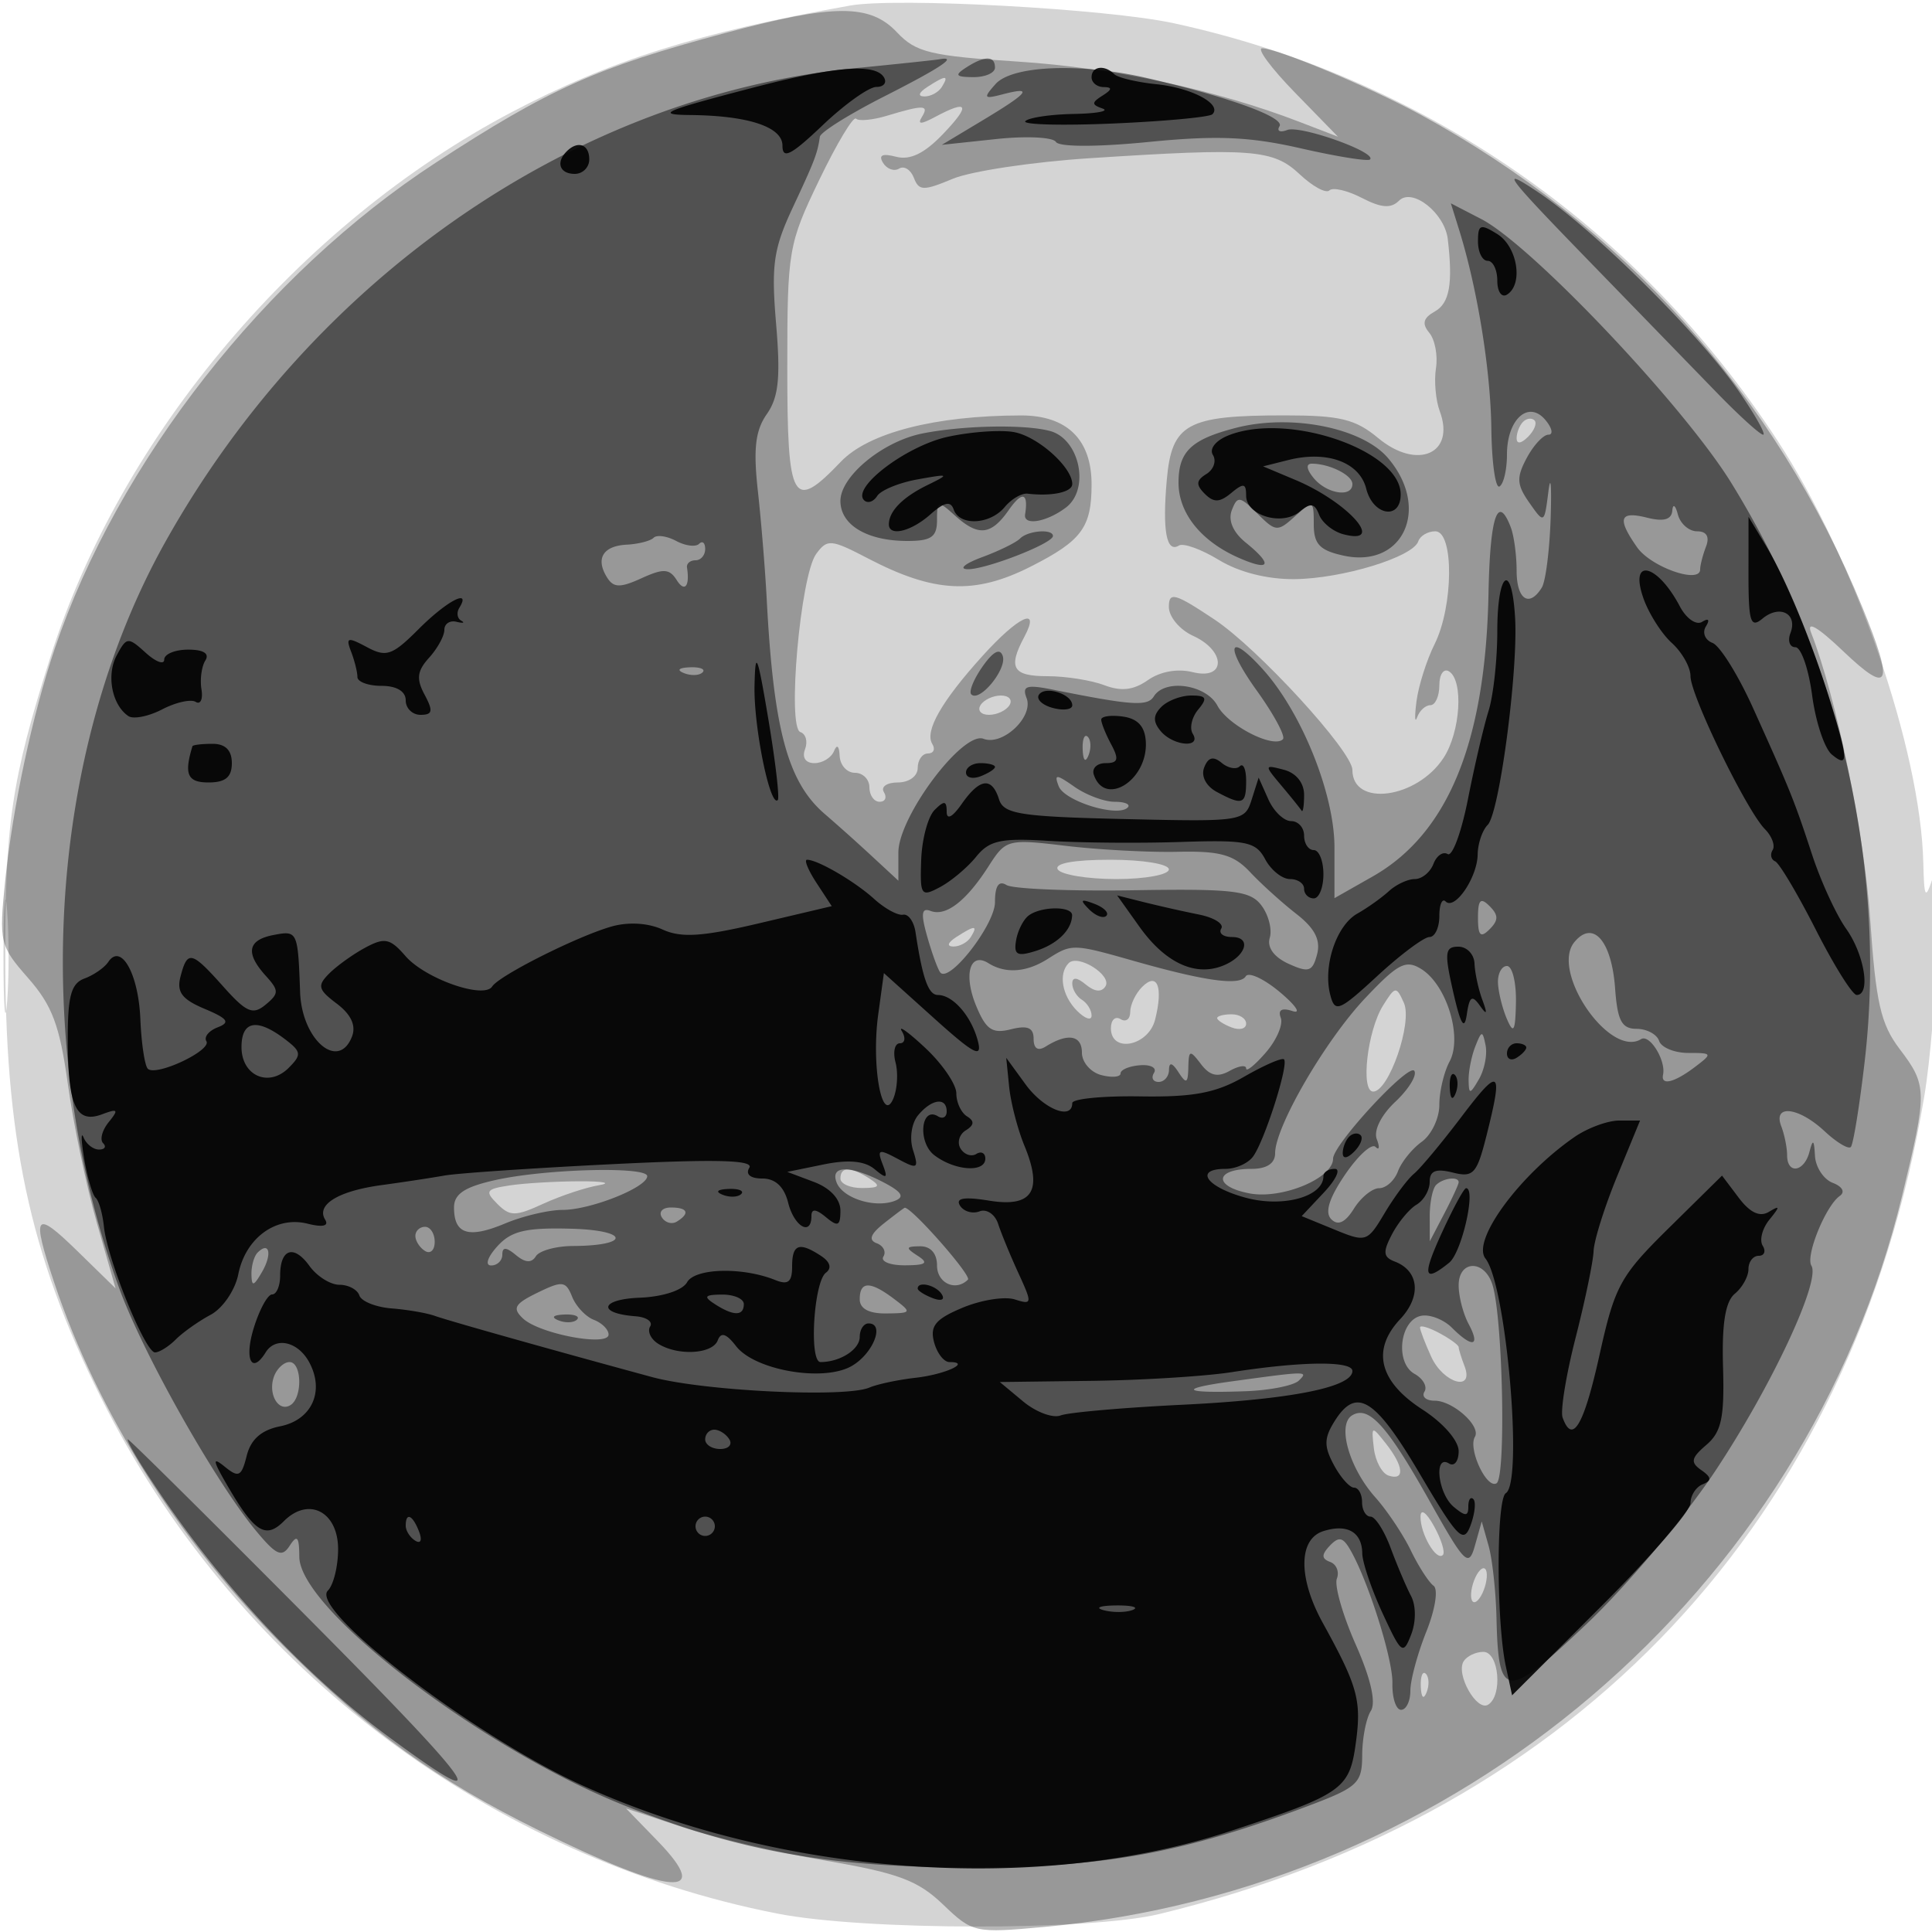 <svg xmlns="http://www.w3.org/2000/svg" width="200" height="200" fill="#000000"><path fill-opacity=".169" fill-rule="evenodd" d="M88 .576C72.294 3.371 63.157 6.247 53 11.593 30.98 23.182 12.503 44.997 5.223 68 1.154 80.854.499 85.337.55 100c.064 18.856 2.883 31.113 10.576 46 13.861 26.823 39.816 46.315 69.374 52.099 8.991 1.76 32.289 1.785 39.5.042 43.466-10.502 71.907-40.897 79.2-84.641 1.301-7.799 1.974-25.886.838-22.5-.728 2.17-.852 1.948-.938-1.685-.28-11.734-7.084-31.438-15.093-43.706C169.48 23.355 147.231 7.976 121.5 2.403 114.574.903 92.828-.283 88 .576M.36 99c0 5.225.169 7.362.375 4.75s.206-6.888 0-9.5S.36 93.775.36 99"/><path fill-opacity=".283" fill-rule="evenodd" d="M75 3.438C61.748 6.996 56.824 9.204 45.112 16.839 27.441 28.361 12.218 47.777 5.662 67.157 3.365 73.948 1.313 83.556.541 91.138c-.653 6.41-.571 6.759 2.384 10.124 2.487 2.832 3.255 4.89 4.104 10.993.575 4.13 1.92 10.57 2.99 14.313l1.946 6.804-3.982-3.889c-4.398-4.294-4.741-3.83-2.391 3.232 4.497 13.513 12.912 26.834 23.886 37.807 8.614 8.614 15.764 13.763 26.356 18.979 13.665 6.729 18.101 7.123 12.251 1.086l-3.279-3.382 5.847 1.935c3.216 1.064 9.897 2.629 14.847 3.476 7.484 1.282 9.526 2.046 12.123 4.536 3.06 2.934 3.271 2.981 10.5 2.321 42.686-3.895 78.839-34.704 88.772-75.65 2.633-10.855 2.624-11.451-.243-15.229-1.962-2.586-2.463-4.791-3.052-13.433-.606-8.905-3.512-23.003-6.113-29.661-.51-1.304.661-.625 3.366 1.953 4.796 4.572 5.249 3.509 1.947-4.57-8.97-21.942-24.896-39.69-45.8-51.039C141.754 8.996 132.213 5 130.658 5c-.591 0 .932 2.058 3.384 4.574l4.458 4.574-4-1.54c-8.607-3.315-19.254-5.594-29.113-6.231-9.063-.586-10.578-.952-12.523-3.022C90.066.377 86.336.394 75 3.438M96 9c-.901.582-1.025.975-.309.985.655.008 1.469-.435 1.809-.985.767-1.242.421-1.242-1.5 0m-4.187 2.983c-1.477.445-2.916.58-3.197.3-.281-.281-1.997 2.578-3.813 6.353-3.198 6.647-3.303 7.262-3.303 19.445 0 13.973.551 14.94 5.542 9.718 2.875-3.009 9.771-4.781 18.651-4.793 4.755-.007 7.307 2.485 7.307 7.135 0 4.459-1.016 5.834-6.291 8.507-5.803 2.94-9.997 2.733-16.835-.83-3.858-2.011-4.235-2.045-5.384-.474-1.633 2.234-3.029 17.976-1.634 18.441.567.189.784.99.481 1.78-.33.86.06 1.435.973 1.435.838 0 1.75-.562 2.028-1.25.301-.747.536-.545.583.5.043.963.754 1.75 1.579 1.75s1.5.675 1.5 1.5.477 1.5 1.059 1.5.781-.45.441-1 .309-1 1.441-1C94.105 81 95 80.348 95 79.5c0-.825.477-1.5 1.059-1.5s.787-.441.454-.979c-.818-1.324.938-4.407 5.186-9.109 3.756-4.158 6.067-5.212 4.336-1.978-1.713 3.202-1.204 4.066 2.4 4.066 1.889 0 4.535.418 5.879.929 1.76.669 3.025.522 4.525-.529 1.274-.892 3.067-1.211 4.621-.821 3.455.868 3.487-2.19.04-3.761-1.375-.626-2.5-1.97-2.5-2.986 0-1.611.607-1.443 4.75 1.318C130.257 67.153 140 77.788 140 79.704c0 3.867 6.661 2.989 9.434-1.244 1.757-2.681 2.094-8.016.566-8.96-.55-.34-1 .309-1 1.441S148.583 73 148.073 73c-.509 0-1.126.563-1.371 1.25-.244.688-.274-.06-.066-1.661.208-1.602 1.05-4.258 1.871-5.904 1.964-3.937 2.015-11.685.076-11.685-.779 0-1.572.466-1.762 1.036-.544 1.632-7.878 3.872-12.821 3.916-2.813.025-5.741-.716-7.81-1.978-1.821-1.11-3.686-1.785-4.145-1.502-1.296.801-1.728-1.524-1.261-6.787.518-5.835 2.07-6.685 12.204-6.685 5.732 0 7.323.386 9.685 2.351 4.032 3.353 8.011 1.625 6.375-2.768-.427-1.145-.606-3.154-.398-4.464s-.104-2.961-.692-3.669c-.786-.948-.632-1.533.583-2.213 1.514-.847 1.875-2.874 1.332-7.483-.319-2.704-3.675-5.352-5.045-3.982-.834.834-1.832.76-3.85-.283-1.498-.775-3.008-1.125-3.355-.779-.347.347-1.729-.401-3.072-1.662-2.763-2.596-4.917-2.761-21.768-1.668-5.894.382-12.263 1.34-14.153 2.13-3.039 1.27-3.505 1.258-4.026-.1-.325-.845-1.012-1.276-1.528-.957s-1.264.051-1.663-.594c-.499-.807-.075-1.004 1.353-.631 1.444.378 2.922-.337 4.843-2.342q4.358-4.546-.795-1.786c-1.495.799-1.87.799-1.376 0 .771-1.248.184-1.267-3.625-.117m65.854 31.684c-.367.366-.667 1.131-.667 1.7 0 .626.466.567 1.183-.15.651-.651.951-1.416.667-1.7s-.817-.217-1.183.15M101.5 73c-.34.55.057 1 .882 1s1.778-.45 2.118-1-.057-1-.882-1-1.778.45-2.118 1m8 17c.34.55 3.066 1 6.059 1S121 90.55 121 90c0-.557-2.686-1-6.059-1-3.785 0-5.827.375-5.441 1M99 97c-.901.582-1.025.975-.309.985.655.008 1.469-.435 1.809-.985.767-1.242.421-1.242-1.5 0m11.631 2.702c-1.092 1.092-.689 3.383.869 4.941.825.825 1.5 1.044 1.5.487 0-.556-.45-1.29-1-1.63s-1-1.097-1-1.681c0-.701.482-.664 1.411.107.91.755 1.63.817 2.028.173.702-1.136-2.84-3.365-3.808-2.397m7.606 2.46c-.68.681-1.237 1.85-1.237 2.597s-.45 1.081-1 .741-1 .084-1 .941c0 2.624 3.886 1.861 4.579-.898.849-3.384.228-4.95-1.342-3.381m24.926 1.945c-1.62 2.599-2.337 8.893-1.012 8.893 1.62 0 4.093-7.138 3.18-9.179-.789-1.764-.898-1.749-2.168.286M126 105.393c0 .216.675.652 1.5.969s1.5.139 1.5-.393c0-.533-.675-.969-1.5-.969s-1.5.177-1.5.393M87 122c0 .55 1.013.993 2.25.985 1.819-.013 1.963-.201.75-.985-1.939-1.253-3-1.253-3 0m-34.255.717c-2.438.369-2.583.587-1.266 1.905 1.317 1.317 1.862 1.316 4.754-.009 1.797-.823 4.392-1.687 5.767-1.919s.475-.415-2-.408-5.74.201-7.255.431M147 137.418c0 .268.522 1.634 1.161 3.035 1.259 2.764 4.483 3.667 3.446.965-.334-.87-.607-1.754-.607-1.965 0-.21-.9-.864-2-1.453s-2-.851-2-.582m-4.779 12.504c.153 1.332.842 2.607 1.529 2.833 1.701.56 1.573-.963-.279-3.314-1.481-1.88-1.521-1.864-1.25.481m4.83 7.078c-.024 1.786 1.64 4.642 2.313 3.97.26-.26-.15-1.597-.91-2.972-.802-1.448-1.392-1.868-1.403-.998m5.549 6.6c-.356.927-.422 1.911-.147 2.186s.791-.259 1.147-1.186.422-1.911.147-2.186-.791.259-1.147 1.186m-1.087 8.379c-.83 1.344 1.359 5.218 2.537 4.49 1.531-.946 1.125-5.469-.491-5.469-.793 0-1.713.441-2.046.979m-4.434 2.604c.048 1.165.285 1.402.604.605.289-.722.253-1.585-.079-1.917s-.568.258-.525 1.312"/><path fill-opacity=".467" fill-rule="evenodd" d="M88.5 7.061c-28.804 2.841-55.948 21.478-71.363 49-12.179 21.744-14.048 51.808-4.804 77.275 2.452 6.757 9.986 20.112 14.195 25.164 2.09 2.508 2.659 2.754 3.47 1.5.762-1.176.975-.925.987 1.161.031 5.375 18.502 19.588 33.229 25.569 11.83 4.804 21.391 6.564 35.786 6.587 14.14.023 22.299-1.435 35.25-6.301 5.333-2.003 5.751-2.39 5.765-5.338.009-1.748.408-3.798.889-4.556.561-.887.003-3.345-1.567-6.895-1.342-3.034-2.217-6.097-1.945-6.807.273-.71-.042-1.489-.698-1.73-.894-.329-.908-.745-.057-1.652.889-.947 1.321-.92 1.977.125 1.829 2.911 4.586 11.489 4.528 14.087-.034 1.512.37 2.75.898 2.75s.96-.891.96-1.98.742-3.833 1.648-6.099c.929-2.322 1.256-4.404.749-4.77-.495-.358-1.553-2.001-2.351-3.651s-2.452-4.125-3.677-5.5c-2.704-3.036-3.973-7.509-2.406-8.477 1.726-1.067 3.641 1.045 8.012 8.836 3.681 6.561 4.063 6.938 4.709 4.641l.703-2.5.707 2.5c.389 1.375.758 4.75.822 7.5.195 8.494.98 8.543 9.363.58 4.138-3.93 10.099-11.017 13.247-15.748 5.827-8.758 10.968-19.723 9.99-21.307-.629-1.017 1.478-6.198 2.936-7.221.578-.406.274-.972-.73-1.357-.947-.364-1.774-1.625-1.838-2.804-.092-1.69-.213-1.773-.573-.393-.547 2.093-2.311 2.346-2.311.332 0-.78-.273-2.13-.607-3-.882-2.298 1.793-1.989 4.485.519 1.24 1.155 2.462 1.892 2.716 1.638s.9-4.237 1.436-8.85c2.339-20.147-2.657-41.825-13.802-59.889-4.949-8.022-20.693-24.638-25.893-27.327l-3.143-1.625.85 2.726c1.897 6.085 3.263 14.507 3.342 20.602.045 3.55.428 6.24.849 5.98.422-.261.767-1.742.767-3.293 0-3.672 2.242-5.682 3.99-3.575.69.831.826 1.512.301 1.512s-1.533 1.084-2.242 2.409c-1.083 2.022-1.04 2.765.263 4.626 1.545 2.205 1.554 2.2 1.979-1.159.235-1.857.34-.641.234 2.701s-.519 6.605-.918 7.25c-1.303 2.108-2.607 1.234-2.607-1.745 0-1.605-.273-3.63-.607-4.5-1.349-3.516-2.146-1.145-2.304 6.855-.303 15.389-4.185 24.867-12.001 29.302l-3.945 2.239v-5.265c0-5.549-3.42-14.027-7.449-18.463-3.558-3.919-3.948-2.431-.588 2.248 1.777 2.474 2.992 4.737 2.701 5.028-.987.988-5.679-1.419-6.781-3.478-1.175-2.195-5.436-2.812-6.585-.952-.646 1.045-2.266.937-10.351-.685-2.825-.568-3.308-.42-2.817.858.742 1.934-2.477 4.974-4.461 4.212C99.657 75.655 93 84.545 93 88.249v2.921l-2.75-2.547a205 205 0 0 0-4.843-4.335c-3.858-3.296-5.327-8.72-6.038-22.288-.158-3.025-.571-8.066-.918-11.203-.479-4.336-.256-6.237.931-7.932 1.22-1.741 1.43-3.783.962-9.322-.516-6.109-.277-7.782 1.728-12.068 2.271-4.854 2.545-5.571 2.803-7.325.069-.468 3.05-2.335 6.625-4.15 5.932-3.011 7.739-4.225 5.75-3.864-.412.075-4.35.492-8.75.925M100 7c-1.213.784-1.069.972.75.985C101.987 7.993 103 7.55 103 7c0-1.253-1.061-1.253-3 0m3.054 1.706c-1.296 1.46-1.217 1.57.75 1.056 3.216-.842 2.714-.187-2.054 2.678l-4.25 2.553 5.627-.599c3.095-.33 5.877-.196 6.183.298.327.529 4.249.532 9.56.007 7.063-.699 10.468-.557 15.784.656 3.728.85 6.955 1.369 7.17 1.154.74-.739-7.218-3.572-8.573-3.052-.745.286-1.103.113-.795-.386.567-.917-5.099-2.983-13.649-4.977-6.909-1.611-14.026-1.334-15.753.612M164 26.513l13.724 14.135c2.323 2.394 4.482 4.352 4.798 4.352s-.812-2.014-2.505-4.476c-4.099-5.957-14.921-16.695-20.791-20.628-4.079-2.733-3.426-1.828 4.774 6.617m-36.064 17.78c-4.63 1.195-5.936 2.445-5.936 5.676 0 3.158 2.336 6.067 6.25 7.783 3.259 1.428 3.562.726.689-1.6-1.295-1.049-1.824-2.288-1.423-3.333.576-1.502.834-1.469 2.643.34 1.907 1.907 2.096 1.92 3.922.267 1.845-1.669 1.919-1.636 1.919.84 0 2.061.613 2.71 3.067 3.249 6.208 1.363 9.066-4.924 4.599-10.117-2.693-3.131-10.025-4.578-15.73-3.105m-32.487.589c-4.094.83-8.449 4.426-8.449 6.977C87 54.35 89.762 56 93.934 56 96.407 56 97 55.583 97 53.845c0-2.024.111-2.055 1.829-.5 2.45 2.217 3.756 2.085 5.614-.568 1.378-1.966 2.032-1.782 1.675.473-.191 1.21 2.229.802 4.227-.711 2.513-1.905 1.431-7.097-1.652-7.924-2.647-.709-9.065-.58-13.244.267M136 49.5c1.359 1.637 4 2.038 4 .607 0-.921-2.367-2.107-4.204-2.107-.63 0-.55.592.204 1.5m37.116 3.358c-.08.938-.891 1.164-2.616.731-2.86-.717-3.125.073-1.029 3.066 1.437 2.052 6.529 3.836 6.529 2.288 0-.429.273-1.491.607-2.361.391-1.019.061-1.582-.927-1.582-.843 0-1.739-.788-1.991-1.75-.253-.968-.509-1.143-.573-.392M67.663 55.67c-.33.33-1.589.652-2.799.715-2.461.129-3.245 1.463-2.007 3.416.666 1.051 1.35 1.062 3.555.057 2.264-1.031 2.888-.997 3.644.199.824 1.302 1.369.633 1.062-1.307-.065-.413.332-.75.882-.75s1-.525 1-1.167c0-.641-.284-.882-.631-.535S70.955 56.511 70 56s-2.007-.66-2.337-.33m37.932.08c-.406.413-2.169 1.278-3.917 1.924s-2.445 1.208-1.55 1.25c1.79.084 8.872-2.66 8.872-3.437 0-.768-2.587-.567-3.405.263m-3.884 13.253c-.916 1.307-1.44 2.602-1.164 2.877.859.859 3.708-2.614 3.257-3.969-.283-.849-.993-.479-2.093 1.092m-30.898.68c.721.289 1.584.253 1.916-.079s-.258-.568-1.312-.525c-1.165.048-1.402.285-.604.604m41.266 7.9c.048 1.165.285 1.402.604.605.289-.722.253-1.585-.079-1.917s-.568.258-.525 1.312m-2.482 3.808c.593 1.546 6.1 3.246 7.141 2.204.328-.327-.28-.595-1.349-.595s-2.938-.696-4.153-1.547c-1.903-1.333-2.131-1.342-1.639-.062m-7.252 8.27c-2.317 3.619-4.425 5.246-6.009 4.638-.951-.365-1.028.288-.323 2.747.509 1.774 1.116 3.417 1.35 3.65.999.999 5.637-5.008 5.637-7.3 0-1.687.391-2.272 1.188-1.78.653.404 6.56.648 13.127.542 10.386-.168 12.113.037 13.271 1.575.733.972 1.12 2.479.859 3.35-.295.987.435 1.997 1.941 2.683 2.093.954 2.488.823 2.96-.982.386-1.475-.241-2.694-2.151-4.18-1.482-1.155-3.635-3.1-4.784-4.324-1.697-1.807-3.104-2.202-7.5-2.103-2.976.066-8.187-.211-11.58-.617-6.024-.72-6.211-.671-7.986 2.101M153 95c0 1.867.267 2.133 1.2 1.2s.933-1.467 0-2.4-1.2-.667-1.2 1.2m9.986 2.517c-2.525 3.043 3.661 12.055 6.9 10.053.887-.548 2.585 2.203 2.273 3.68-.247 1.164 1.149.832 3.282-.782 1.867-1.412 1.841-1.468-.667-1.468-1.434 0-2.794-.561-3.023-1.246-.228-.685-1.278-1.247-2.333-1.25-1.535-.003-1.979-.837-2.222-4.176-.359-4.943-2.28-7.137-4.21-4.811m-54.513 1.742c-2.198 1.404-4.376 1.562-6.154.448-1.922-1.204-2.606 1.186-1.265 4.424 1.022 2.467 1.671 2.904 3.597 2.421 1.722-.433 2.349-.169 2.349.988 0 1.012.448 1.298 1.25.797 2.287-1.428 3.75-1.181 3.75.635 0 .987.9 2.03 2 2.318 1.1.287 2 .211 2-.171 0-.381.91-.762 2.022-.846s1.76.271 1.441.788c-.32.516-.104.939.478.939s1.066-.562 1.074-1.25q.016-1.25.985.25c.805 1.245.977 1.16 1.016-.5.043-1.819.161-1.85 1.308-.344.916 1.205 1.726 1.396 2.968.701.939-.526 1.708-.64 1.708-.254 0 .387.915-.352 2.033-1.642 1.119-1.289 1.817-2.91 1.551-3.602-.313-.817.112-1.06 1.217-.694.934.309.349-.571-1.301-1.956s-3.243-2.124-3.541-1.642c-.619 1.001-4.198.508-11.613-1.601-6.254-1.779-6.405-1.783-8.873-.207m32.854 4.066c-4.142 4.386-9.327 13.315-9.327 16.06 0 1.046-.861 1.615-2.441 1.615-3.842 0-3.98 1.83-.191 2.541 3.351.629 8.632-1.571 8.632-3.595 0-1.465 7.87-9.966 8.413-9.087.289.468-.599 1.907-1.973 3.198-1.465 1.376-2.258 2.975-1.917 3.865.321.834.261 1.196-.131.803-.393-.393-1.813.902-3.156 2.878-1.659 2.442-2.114 3.919-1.42 4.613.693.693 1.443.342 2.342-1.098.728-1.165 1.904-2.118 2.614-2.118s1.585-.787 1.944-1.75 1.469-2.338 2.468-3.057 1.816-2.435 1.816-3.815.478-3.402 1.061-4.493c1.354-2.528-.297-7.926-2.924-9.568-1.605-1.002-2.424-.578-5.81 3.008m13.743-1.575c.039.963.457 2.65.93 3.75.689 1.604.873 1.258.93-1.75.038-2.062-.38-3.75-.93-3.75s-.968.787-.93 1.75m-2.35 6.582c-.396 1.007-.706 2.582-.69 3.5.028 1.488.143 1.476 1.068-.113.57-.98.88-2.555.69-3.5-.317-1.57-.41-1.56-1.068.113M51.25 122.166c-3.157.707-4.25 1.436-4.25 2.834 0 2.768 1.496 3.237 5.279 1.657 1.852-.774 4.53-1.407 5.951-1.407 2.905 0 8.77-2.336 8.77-3.494 0-1.033-10.53-.759-15.75.41m35.351.235c.63 1.645 3.971 2.7 6.036 1.908 1.051-.403.722-.929-1.211-1.932-3.414-1.771-5.51-1.761-4.825.024m62.066.266c-.367.366-.664 1.829-.661 3.25l.006 2.583 1.494-2.864c.822-1.576 1.494-3.038 1.494-3.25 0-.632-1.615-.438-2.333.281m-80.157 3.349c.346.559 1.047.758 1.559.441 1.387-.857 1.129-1.457-.628-1.457-.857 0-1.276.457-.931 1.016m22.99.631c-1.394 1.103-1.619 1.725-.744 2.053.691.259 1.002.882.691 1.385s.699.908 2.244.9c2.181-.012 2.474-.232 1.309-.985-1.282-.828-1.246-.972.25-.985 1.088-.009 1.75.741 1.75 1.985 0 1.839 1.939 2.728 3.2 1.467.412-.413-5.897-7.574-6.55-7.435-.083.017-1.05.744-2.15 1.615M43 127.941c0 .518.45 1.219 1 1.559s1-.084 1-.941S44.55 127 44 127s-1 .423-1 .941m8.484 1.076c-1.023 1.131-1.297 1.983-.639 1.983.635 0 1.155-.505 1.155-1.122 0-.807.397-.794 1.411.048.965.801 1.616.839 2.059.123.356-.577 2.084-1.056 3.839-1.064 5.982-.029 5.847-1.623-.151-1.788-4.725-.13-6.232.227-7.674 1.82m-24.817.65c-.367.366-.653 1.379-.637 2.25.025 1.3.221 1.257 1.092-.242 1.077-1.852.765-3.228-.455-2.008M151 133.066c0 1.136.466 2.936 1.035 4 1.246 2.328.403 2.515-1.728.384-.852-.852-2.283-1.41-3.178-1.24-2.226.424-2.742 4.868-.698 6.011.886.496 1.35 1.324 1.031 1.84-.319.517.154.939 1.05.939 1.894 0 4.824 2.63 4.169 3.742-.732 1.244 1.224 5.435 2.243 4.805.994-.614.648-17.168-.429-20.563-.831-2.618-3.495-2.556-3.495.082m-95.358.754c-2.377 1.158-2.629 1.608-1.5 2.67 1.702 1.6 8.858 2.943 8.858 1.662 0-.516-.686-1.201-1.524-1.523s-1.851-1.398-2.25-2.393c-.655-1.631-1.007-1.672-3.584-.416M89 134.5c0 .977.958 1.489 2.75 1.468 2.634-.03 2.668-.094.809-1.5-2.474-1.871-3.559-1.861-3.559.032m-31.187 2.183c.721.289 1.584.253 1.916-.079s-.258-.568-1.312-.525c-1.165.048-1.402.285-.604.604m-29.433 5.769c-.689 1.797.428 3.785 1.689 3.005 1.267-.783 1.184-4.457-.1-4.457-.568 0-1.283.653-1.589 1.452m99.12.548c-5.75.789-5.05 1.263 1.5 1.016 2.475-.094 4.928-.586 5.45-1.093 1.031-1.002.904-1-6.95.077m-112.805 8.75c6.988 11.034 16.222 21.177 25.517 28.029 11.373 8.383 9.581 5.723-8.202-12.172C21.841 157.373 13.393 149 13.237 149s.501 1.238 1.458 2.75"/><path fill-opacity=".901" fill-rule="evenodd" d="M78 9.064c-9.416 2.454-10.222 2.807-6.5 2.845 5.984.062 9.5 1.233 9.5 3.164 0 1.457.878 1.011 4.163-2.113C87.452 10.782 89.954 9 90.722 9s1.118-.45.778-1c-.906-1.466-5.039-1.14-13.5 1.064M113 8c0 .55.563 1.007 1.25 1.015.915.012.885.247-.113.879-1.151.729-1.151.938 0 1.342.75.263-.597.515-2.992.56s-4.646.38-5 .744c-.355.365 3.735.475 9.088.245 5.354-.23 9.977-.662 10.275-.959 1.037-1.038-2.122-2.73-5.799-3.108-2.037-.209-4.005-.681-4.373-1.049C114.338 6.671 113 6.861 113 8m-54.333 7.667C57.516 16.817 57.938 18 59.5 18c.825 0 1.5-.675 1.5-1.5 0-1.562-1.183-1.984-2.333-.833M153 24.992c0 1.104.45 2.008 1 2.008s1 .927 1 2.059.45 1.781 1 1.441c1.717-1.061 1.095-4.96-1-6.268-1.751-1.093-2-.999-2 .76M98.12 45.217c-4.279.93-9.986 5.251-8.672 6.565.364.363.974.167 1.356-.435.383-.603 2.271-1.378 4.196-1.724 3.295-.591 3.354-.556 1 .597-2.541 1.245-3.957 2.677-3.985 4.03-.027 1.332 2.274.798 4.302-1 1.448-1.283 2.092-1.416 2.412-.5.604 1.726 3.762 1.569 5.282-.263.691-.832 1.758-1.454 2.372-1.382 2.51.296 4.617-.158 4.617-.994 0-1.738-3.538-4.907-6-5.373-1.375-.261-4.471-.045-6.88.479m29.066-.151c-1.337.53-2.022 1.39-1.622 2.037.381.616.076 1.502-.678 1.967-1.064.658-1.102 1.114-.17 2.046s1.543.914 2.742-.081c1.277-1.06 1.542-1.013 1.542.275 0 2.058 3.714 3.172 5.536 1.66 1.139-.945 1.562-.878 2.021.319.32.833 1.45 1.741 2.512 2.019 4.473 1.169.502-3.324-4.971-5.625l-3.342-1.405 2.622-.658c4.006-1.006 7.368.233 8.054 2.967.704 2.805 3.568 3.281 3.568.593 0-4.556-11.652-8.555-17.814-6.114m53.818 14.306c-.003 5.029.205 5.699 1.452 4.664 1.786-1.481 3.663-.511 2.893 1.496-.309.807-.08 1.468.51 1.468.589 0 1.37 2.242 1.733 4.983.364 2.74 1.279 5.495 2.035 6.122 1.714 1.423 1.709.561-.03-5.105-1.965-6.402-4.682-13.013-6.783-16.5l-1.807-3zm-10.888 2.531c.557 1.597 1.883 3.691 2.948 4.655S175 69.068 175 69.995c0 1.987 5.801 13.912 7.703 15.836.723.731 1.083 1.706.8 2.164-.284.459-.165.985.262 1.17s2.323 3.372 4.211 7.085 3.791 6.75 4.229 6.75c1.472 0 .811-4.169-1.087-6.846-1.035-1.46-2.62-4.904-3.522-7.654-1.858-5.66-2.234-6.593-6.121-15.205-1.54-3.413-3.43-6.448-4.201-6.743-.77-.296-1.078-1.061-.683-1.699.435-.704.282-.893-.386-.48-.612.378-1.64-.334-2.305-1.595-2.338-4.439-5.262-5.115-3.784-.875M155 65.351c0 2.943-.408 6.655-.907 8.25s-1.458 5.701-2.132 9.127c-.674 3.425-1.619 5.984-2.1 5.686-.481-.297-1.145.163-1.475 1.023S147.191 91 146.464 91s-1.935.563-2.685 1.25-2.221 1.734-3.27 2.327c-2.181 1.231-3.579 5.44-2.798 8.426.486 1.858.898 1.691 4.887-1.987 2.397-2.209 4.817-4.016 5.38-4.016S149 96.025 149 94.833s.293-1.873.651-1.515c.949.948 3.28-2.473 3.317-4.868.018-1.127.484-2.502 1.035-3.053 1.214-1.214 3.164-15.945 2.839-21.448-.348-5.902-1.842-4.765-1.842 1.402m-111.642-.248c-2.753 2.754-3.36 2.966-5.382 1.884-1.999-1.069-2.199-1.011-1.628.478.359.934.652 2.112.652 2.617s1.125.918 2.5.918c1.556 0 2.5.567 2.5 1.5 0 .825.691 1.5 1.535 1.5 1.246 0 1.325-.393.42-2.083-.877-1.639-.778-2.456.465-3.829.869-.96 1.58-2.258 1.58-2.885s.563-1.003 1.25-.836c.688.168.91.116.494-.116s-.502-.833-.191-1.336c1.266-2.05-1.292-.715-4.195 2.188m-31.275 2.742c-1.093 2.041-.496 5.139 1.21 6.286.516.346 2.092.032 3.501-.699s2.969-1.078 3.466-.772c.496.307.765-.278.596-1.301-.168-1.022.012-2.365.401-2.984.453-.721-.185-1.125-1.775-1.125-1.365 0-2.482.463-2.482 1.03 0 .566-.864.248-1.92-.708-1.831-1.656-1.971-1.644-2.997.273M78.108 71c-.091 4.25 1.611 12.615 2.406 11.82.202-.203-.235-3.957-.971-8.344-1.139-6.792-1.352-7.308-1.435-3.476m29.435.93c-.286.463.374 1.077 1.468 1.363s1.989.16 1.989-.28c0-1.175-2.848-2.067-3.457-1.083m12.681 1.246c-.859.859-.88 1.534-.078 2.5 1.292 1.557 4.271 1.808 3.327.28-.355-.574-.101-1.699.563-2.5.987-1.189.856-1.456-.714-1.456-1.057 0-2.451.529-3.098 1.176M114 74.496c0 .35.466 1.506 1.035 2.57.825 1.542.707 1.934-.583 1.934-.89 0-1.441.534-1.223 1.188 1.129 3.386 5.587.593 5.387-3.376-.08-1.591-.818-2.412-2.366-2.632-1.237-.175-2.25-.033-2.25.316M19.923 77.25c-.891 2.912-.519 3.75 1.665 3.75C23.333 81 24 80.447 24 79q0-2-2-2c-1.1 0-2.034.112-2.077.25m104.731 2.209c-.343.893.195 1.925 1.317 2.526 2.676 1.432 3.029 1.298 3.029-1.152 0-1.191-.296-1.87-.658-1.508s-1.209.2-1.883-.359c-.864-.717-1.396-.572-1.805.493m-24.654.51c0 .532.675.709 1.5.393.825-.317 1.5-.753 1.5-.969s-.675-.393-1.5-.393-1.5.436-1.5.969m32.647 1.351c1.008 1.199 1.949 2.368 2.092 2.597s.261-.506.261-1.634c0-1.239-.828-2.266-2.092-2.597-2.047-.535-2.053-.5-.261 1.634m-33.09 1.903c-.971 1.386-1.557 1.687-1.557.8 0-1.138-.25-1.173-1.25-.174-.687.687-1.312 3.016-1.388 5.175-.13 3.692-.013 3.859 1.959 2.804 1.153-.617 2.83-2.027 3.726-3.134 1.374-1.697 2.557-1.956 7.541-1.647 3.252.202 9.373.253 13.602.114 6.867-.226 7.808-.034 8.785 1.793.603 1.125 1.755 2.046 2.56 2.046s1.465.45 1.465 1 .45 1 1 1 1-1.125 1-2.5-.45-2.5-1-2.5-1-.675-1-1.5-.606-1.5-1.347-1.5-1.8-1.013-2.352-2.25l-1.006-2.25-.727 2.288c-.713 2.245-.967 2.283-13.16 2-10.809-.25-12.504-.516-12.987-2.038-.748-2.355-1.99-2.203-3.864.473m-15.029 8.18 1.574 2.402-7.518 1.773c-5.869 1.383-8.061 1.526-9.987.648-1.515-.69-3.564-.809-5.31-.308-3.561 1.021-11.602 5.064-12.338 6.204-.86 1.331-6.938-.804-8.975-3.152-1.584-1.826-2.148-1.947-4.134-.885-1.264.677-2.952 1.884-3.75 2.682-1.269 1.269-1.171 1.664.778 3.133 1.471 1.11 2.006 2.264 1.574 3.391-1.386 3.611-5.198.365-5.375-4.578-.227-6.313-.266-6.398-2.734-5.926-2.705.517-2.961 1.862-.808 4.241 1.368 1.511 1.365 1.819-.029 2.976-1.316 1.092-1.987.807-4.365-1.857-3.315-3.713-3.724-3.812-4.441-1.068-.423 1.614.133 2.364 2.487 3.353 2.411 1.014 2.689 1.405 1.363 1.914-.917.352-1.446.998-1.176 1.435.589.952-5.225 3.691-6.061 2.855-.321-.32-.668-2.633-.773-5.139-.195-4.699-1.997-7.907-3.322-5.916-.389.586-1.496 1.355-2.458 1.711-1.393.514-1.747 1.824-1.735 6.427.018 6.797.878 8.637 3.565 7.628 1.628-.612 1.731-.489.679.808-.683.841-.946 1.825-.584 2.187s.171.658-.425.658-1.315-.562-1.599-1.25-.25.325.074 2.25.856 3.725 1.182 4 .71 1.625.853 3c.351 3.364 4.268 13 5.285 13 .447 0 1.416-.604 2.154-1.342s2.362-1.888 3.608-2.554c1.253-.671 2.531-2.544 2.861-4.194.751-3.756 3.899-6.057 7.165-5.237 1.575.395 2.235.246 1.827-.414-.957-1.549 1.359-2.969 5.84-3.578 2.2-.299 5.125-.743 6.5-.988 1.375-.244 9.195-.775 17.377-1.179 10.815-.534 14.69-.431 14.191.376-.417.675.113 1.11 1.354 1.11 1.342 0 2.255.855 2.667 2.5.626 2.491 2.411 3.511 2.411 1.378 0-.776.464-.738 1.5.122 1.245 1.033 1.5.917 1.5-.685 0-1.186-1.058-2.328-2.75-2.966l-2.75-1.036 3.761-.77c2.561-.524 4.243-.369 5.273.485 1.27 1.054 1.404.974.837-.503-.594-1.549-.408-1.615 1.572-.556 2.054 1.1 2.188 1.02 1.569-.931-.381-1.199-.149-2.77.528-3.586 1.411-1.7 2.96-1.906 2.96-.393 0 .582-.403.81-.895.506-1.783-1.102-2.134 2.694-.372 4.03 2.125 1.613 5.267 1.82 5.267.346 0-.582-.419-.8-.931-.484s-1.245.068-1.628-.552-.142-1.472.538-1.892c.878-.543.915-.96.128-1.447-.609-.376-1.107-1.446-1.107-2.378s-1.439-3.043-3.198-4.691-2.858-2.434-2.441-1.747c.416.688.323 1.25-.208 1.25s-.732.893-.447 1.985c.286 1.092.181 2.779-.234 3.75-1.168 2.739-2.28-3.456-1.561-8.699l.589-4.3 5.159 4.643c4.201 3.78 5.05 4.223 4.569 2.382-.669-2.566-2.577-4.761-4.138-4.761-.984 0-1.588-1.696-2.315-6.5-.166-1.1-.746-1.915-1.289-1.811s-1.886-.627-2.986-1.625C88.498 91.248 84.65 89 83.543 89c-.324 0 .119 1.081.985 2.403m28.205 2.721c.679.684 1.486.991 1.793.683.308-.308-.247-.867-1.233-1.243-1.425-.542-1.54-.428-.56.56m5.214 1.801c2.617 3.676 5.66 5.143 8.502 4.099 2.484-.912 3.235-3.024 1.075-3.024-.903 0-1.398-.395-1.099-.878s-.748-1.137-2.325-1.452a146 146 0 0 1-5.66-1.274l-2.794-.702zm-11.447-1.16c-.55.404-1.141 1.562-1.314 2.573-.257 1.502.109 1.705 2 1.115 2.252-.703 3.768-2.181 3.799-3.703.019-.96-3.173-.949-4.485.015m43.933 7.917c.772 3.389 1.161 4.035 1.408 2.338.272-1.87.544-2.059 1.344-.932.746 1.05.814.899.265-.588-.407-1.1-.77-2.787-.809-3.75-.038-.963-.791-1.75-1.672-1.75-1.394 0-1.463.61-.536 4.682M25 108.393c0 2.97 2.821 4.214 4.882 2.154 1.369-1.37 1.325-1.68-.427-3.005-2.865-2.166-4.455-1.862-4.455.851m131 .666c0 .582.45.781 1 .441s1-.816 1-1.059-.45-.441-1-.441-1 .477-1 1.059m-27.22 2.41c-2.91 1.675-5.25 2.116-10.75 2.029-3.866-.062-7.03.251-7.03.695 0 1.816-2.965.626-4.834-1.94l-2.001-2.747.302 2.997c.167 1.648.878 4.393 1.581 6.1 1.933 4.688.826 6.413-3.651 5.687-2.592-.421-3.501-.267-3.02.51.378.612 1.288.882 2.024.6.735-.282 1.601.3 1.925 1.293.324.994 1.272 3.297 2.108 5.117 1.445 3.147 1.426 3.28-.384 2.706-1.047-.332-3.479.054-5.404.859-2.791 1.166-3.391 1.885-2.957 3.544.299 1.144 1.017 2.081 1.594 2.081 2.324 0-.42 1.278-3.493 1.626-1.809.206-3.965.662-4.79 1.015-2.502 1.069-17.175.36-22.5-1.086-10.729-2.915-21.069-5.829-22.5-6.34-.825-.295-2.834-.641-4.465-.769-1.63-.129-3.13-.731-3.333-1.34-.203-.608-1.132-1.106-2.065-1.106-.932 0-2.327-.876-3.098-1.946-1.626-2.256-3.039-1.789-3.039 1.005 0 1.068-.374 1.941-.832 1.941s-1.316 1.575-1.907 3.5c-.991 3.23-.199 4.827 1.239 2.5 1.027-1.662 3.362-1.126 4.52 1.038 1.605 2.999.255 5.957-3.019 6.612-1.943.388-3.035 1.35-3.461 3.047-.542 2.159-.835 2.306-2.267 1.141-1.326-1.078-1.27-.692.291 1.989 2.798 4.808 3.943 5.523 5.827 3.639 2.559-2.559 5.609-.981 5.609 2.901 0 1.778-.478 3.711-1.061 4.294-1.947 1.947 14.903 14.898 26.061 20.031 20.72 9.532 47.438 11.439 67.5 4.817 11.475-3.787 12.199-4.298 12.851-9.055.607-4.427.212-5.867-3.419-12.454-2.556-4.638-2.531-8.675.059-9.497 2.472-.785 4.002.091 4.031 2.306.012.93.957 3.716 2.1 6.191 1.951 4.224 2.133 4.359 2.961 2.209.515-1.336.508-3.003-.017-4-.494-.94-1.441-3.172-2.104-4.959s-1.6-3.25-2.083-3.25-.879-.675-.879-1.5-.374-1.5-.831-1.5-1.4-1.063-2.095-2.362c-1.027-1.919-1.014-2.761.072-4.5 2.261-3.62 4.191-2.435 8.819 5.414 3.957 6.713 4.542 7.308 5.265 5.355.447-1.208.578-2.432.291-2.719-.286-.287-.521.059-.521.768 0 1.032-.299 1.041-1.5.044-1.649-1.369-2.107-5.493-.5-4.5.55.34 1-.233 1-1.273 0-1.089-1.592-2.92-3.75-4.314-4.488-2.899-5.294-6.173-2.304-9.355 2.218-2.362 1.969-4.993-.566-5.966-1.194-.458-1.246-.982-.277-2.827.654-1.246 1.798-2.625 2.543-3.065s1.354-1.501 1.354-2.358c0-1.143.636-1.399 2.384-.961 2.141.538 2.497.147 3.5-3.834 1.742-6.918 1.383-7.187-2.59-1.941-2.039 2.692-4.249 5.344-4.913 5.894s-2.034 2.386-3.044 4.081c-1.795 3.01-1.913 3.049-5.211 1.696l-3.374-1.384 2.298-2.446c1.264-1.346 1.77-2.447 1.124-2.447s-1.174.342-1.174.759c0 2.12-4.159 3.275-8.034 2.232-4.09-1.101-5.41-2.991-2.088-2.991 1.032 0 2.301-.562 2.819-1.25 1.195-1.584 3.764-9.65 3.215-10.09-.227-.182-2.086.632-4.132 1.809m21.299 1.114c.048 1.165.285 1.402.604.605.289-.722.253-1.585-.079-1.917s-.568.258-.525 1.312m12.894 5.132c-5.713 3.962-10.66 10.724-9.197 12.57 2.152 2.715 3.926 23.163 2.107 24.287-.993.614-.993 13.322.001 17.928l.647 3 9.235-9.223c5.079-5.073 9.234-9.873 9.234-10.667s.563-1.672 1.25-1.951c.965-.391.934-.728-.136-1.476-1.146-.801-1.055-1.253.528-2.608 1.561-1.337 1.879-2.824 1.726-8.059-.131-4.492.236-6.772 1.222-7.591.776-.643 1.41-1.79 1.41-2.547s.477-1.378 1.059-1.378.769-.47.414-1.044-.044-1.785.691-2.692c1.124-1.386 1.116-1.515-.051-.812-.936.563-1.951.088-3.118-1.459l-1.731-2.295-5.48 5.401c-5.066 4.993-5.61 5.987-7.2 13.151-1.627 7.33-2.801 9.326-3.822 6.5-.248-.687.354-4.4 1.339-8.25.984-3.85 1.825-7.9 1.868-9s1.143-4.588 2.443-7.75l2.365-5.75h-2.166c-1.191 0-3.279.772-4.638 1.715m-23.306-.048c-.367.366-.667 1.131-.667 1.7 0 .626.466.567 1.183-.15.651-.651.951-1.416.667-1.7s-.817-.217-1.183.15m-64.854 6.016c.721.289 1.584.253 1.916-.079s-.258-.568-1.312-.525c-1.165.048-1.402.285-.604.604m74.5 3.817c-2.121 4.611-1.958 5.358.701 3.218 1.307-1.051 2.821-7.718 1.753-7.718-.211 0-1.316 2.025-2.454 4.5M82 131.107c0 1.609-.414 1.94-1.75 1.401-3.384-1.365-8.301-1.24-9.124.232-.469.837-2.522 1.505-4.914 1.599-4.082.16-4.409 1.62-.43 1.92 1.144.086 1.828.563 1.521 1.06s.061 1.297.819 1.777c2.036 1.29 5.642 1.088 6.18-.346.331-.882.888-.706 1.893.599 1.901 2.47 8.881 3.716 11.866 2.118 2.262-1.21 3.611-4.467 1.851-4.467-.502 0-.912.627-.912 1.393 0 1.304-2.028 2.607-4.059 2.607-1.206 0-.704-8.303.559-9.25.627-.47.441-1.117-.5-1.735-2.271-1.49-3-1.225-3 1.092m13 2.286c0 .216.698.661 1.552.989.89.341 1.291.173.941-.393-.587-.951-2.493-1.406-2.493-.596M74 135c1.939 1.253 3 1.253 3 0 0-.55-1.013-.993-2.25-.985-1.819.013-1.963.201-.75.985m53.5 7.046c-2.75.428-9.275.833-14.5.9l-9.5.121 2.415 2.01c1.328 1.106 3.075 1.757 3.881 1.448.807-.31 6.471-.807 12.586-1.105 11.247-.547 17.618-1.812 17.618-3.498 0-1.058-5.242-1.006-12.5.124M73 149c0 .55.702 1 1.559 1s1.281-.45.941-1-1.041-1-1.559-1-.941.45-.941 1m-31 8.941c0 .518.445 1.216.989 1.552.566.35.734-.051.393-.941-.665-1.732-1.382-2.049-1.382-.611M72 158c0 .55.45 1 1 1s1-.45 1-1-.45-1-1-1-1 .45-1 1m42.269 8.693c.973.254 2.323.237 3-.037s-.119-.481-1.769-.461-2.204.244-1.231.498"/></svg>